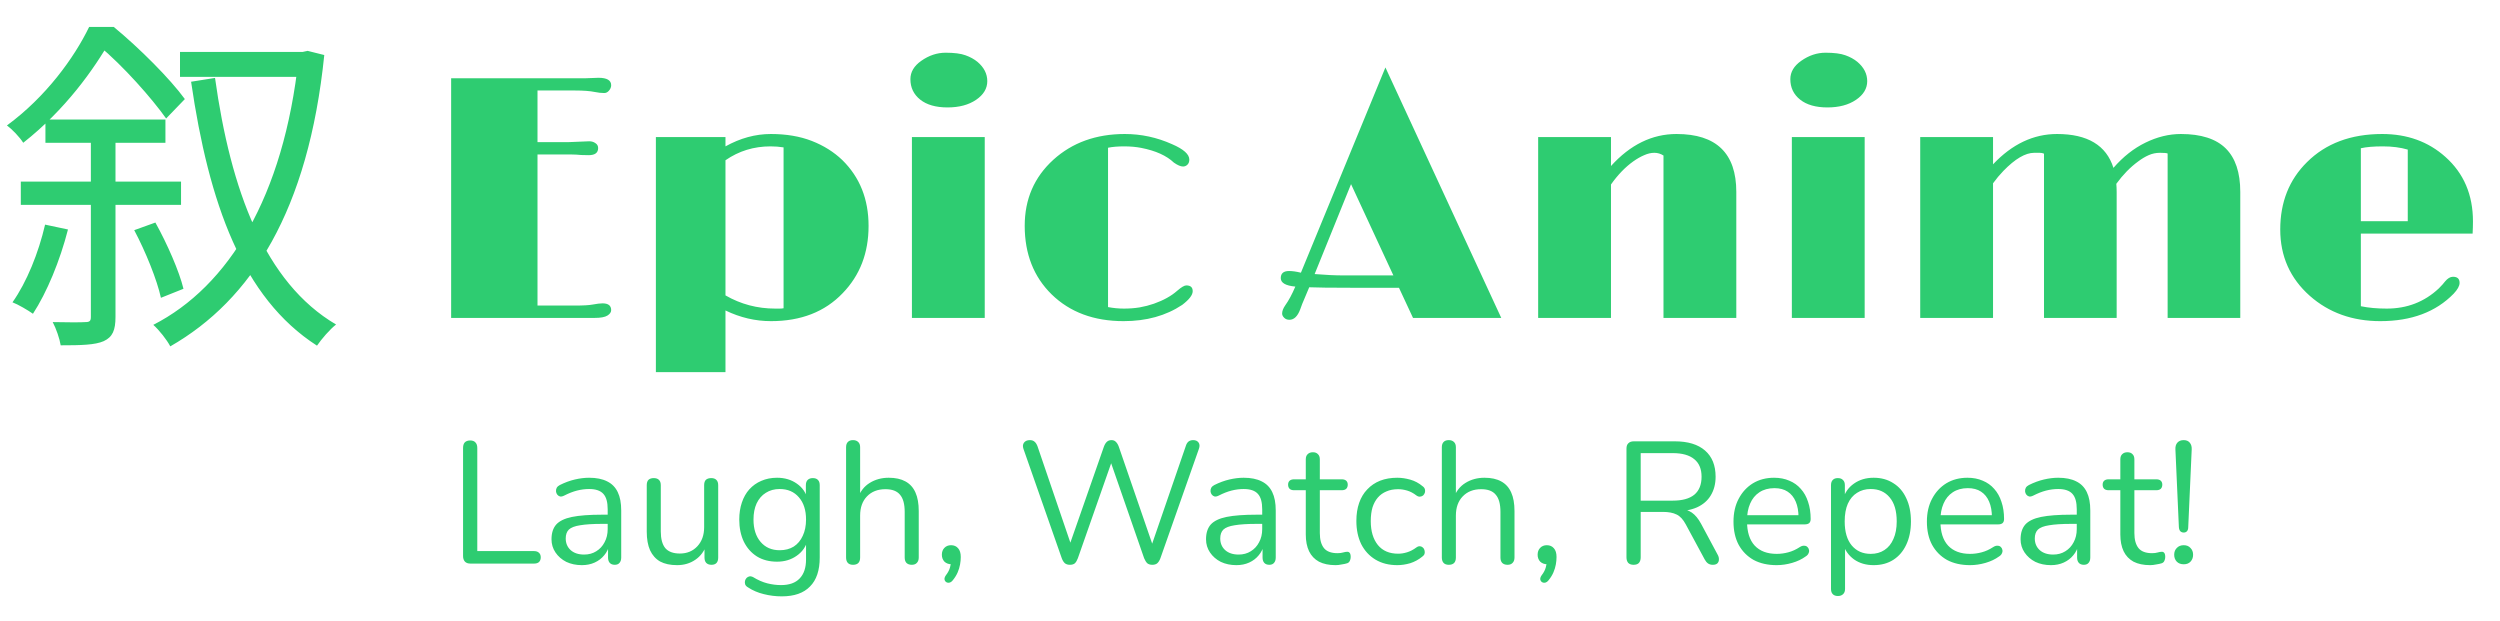 <svg width="173" height="43" viewBox="0 0 173 43" fill="none" xmlns="http://www.w3.org/2000/svg">
<path d="M32.548 39C32.388 39 32.264 38.956 32.176 38.868C32.088 38.772 32.044 38.644 32.044 38.484V30.996C32.044 30.828 32.084 30.7 32.164 30.612C32.252 30.524 32.376 30.48 32.536 30.48C32.696 30.48 32.816 30.524 32.896 30.612C32.984 30.7 33.028 30.828 33.028 30.996V38.136H36.964C37.108 38.136 37.22 38.176 37.3 38.256C37.38 38.328 37.42 38.432 37.42 38.568C37.42 38.704 37.38 38.812 37.3 38.892C37.22 38.964 37.108 39 36.964 39H32.548ZM40.264 39.108C39.864 39.108 39.504 39.032 39.184 38.88C38.872 38.72 38.624 38.504 38.44 38.232C38.256 37.96 38.164 37.656 38.164 37.32C38.164 36.888 38.272 36.548 38.488 36.3C38.712 36.052 39.076 35.876 39.58 35.772C40.092 35.668 40.788 35.616 41.668 35.616H42.208V36.252H41.68C41.032 36.252 40.52 36.284 40.144 36.348C39.776 36.404 39.516 36.504 39.364 36.648C39.22 36.792 39.148 36.996 39.148 37.26C39.148 37.588 39.26 37.856 39.484 38.064C39.716 38.272 40.028 38.376 40.42 38.376C40.74 38.376 41.02 38.3 41.26 38.148C41.508 37.996 41.7 37.788 41.836 37.524C41.98 37.26 42.052 36.956 42.052 36.612V35.244C42.052 34.748 41.952 34.392 41.752 34.176C41.552 33.952 41.224 33.84 40.768 33.84C40.488 33.84 40.208 33.876 39.928 33.948C39.648 34.02 39.352 34.136 39.04 34.296C38.928 34.352 38.832 34.372 38.752 34.356C38.672 34.332 38.608 34.288 38.56 34.224C38.512 34.16 38.484 34.088 38.476 34.008C38.468 33.92 38.484 33.836 38.524 33.756C38.572 33.676 38.644 33.612 38.74 33.564C39.092 33.388 39.44 33.26 39.784 33.18C40.128 33.1 40.456 33.06 40.768 33.06C41.272 33.06 41.688 33.144 42.016 33.312C42.344 33.472 42.588 33.72 42.748 34.056C42.908 34.384 42.988 34.808 42.988 35.328V38.58C42.988 38.74 42.948 38.864 42.868 38.952C42.796 39.04 42.688 39.084 42.544 39.084C42.392 39.084 42.276 39.04 42.196 38.952C42.116 38.864 42.076 38.74 42.076 38.58V37.644H42.184C42.12 37.948 41.996 38.208 41.812 38.424C41.636 38.64 41.416 38.808 41.152 38.928C40.888 39.048 40.592 39.108 40.264 39.108ZM46.855 39.108C46.383 39.108 45.991 39.024 45.679 38.856C45.375 38.68 45.143 38.42 44.983 38.076C44.831 37.732 44.755 37.304 44.755 36.792V33.576C44.755 33.408 44.795 33.284 44.875 33.204C44.963 33.124 45.083 33.084 45.235 33.084C45.395 33.084 45.515 33.124 45.595 33.204C45.683 33.284 45.727 33.408 45.727 33.576V36.78C45.727 37.292 45.831 37.676 46.039 37.932C46.255 38.18 46.591 38.304 47.047 38.304C47.543 38.304 47.947 38.136 48.259 37.8C48.571 37.464 48.727 37.024 48.727 36.48V33.576C48.727 33.408 48.767 33.284 48.847 33.204C48.935 33.124 49.059 33.084 49.219 33.084C49.371 33.084 49.487 33.124 49.567 33.204C49.655 33.284 49.699 33.408 49.699 33.576V38.58C49.699 38.916 49.543 39.084 49.231 39.084C49.079 39.084 48.959 39.04 48.871 38.952C48.791 38.864 48.751 38.74 48.751 38.58V37.488L48.907 37.656C48.747 38.128 48.483 38.488 48.115 38.736C47.755 38.984 47.335 39.108 46.855 39.108ZM54.097 41.268C53.673 41.268 53.258 41.216 52.849 41.112C52.45 41.016 52.086 40.86 51.758 40.644C51.661 40.588 51.597 40.52 51.566 40.44C51.541 40.36 51.538 40.28 51.553 40.2C51.569 40.128 51.605 40.06 51.661 39.996C51.718 39.94 51.782 39.904 51.853 39.888C51.934 39.872 52.014 39.884 52.093 39.924C52.446 40.14 52.782 40.288 53.102 40.368C53.422 40.448 53.737 40.488 54.05 40.488C54.617 40.488 55.045 40.336 55.334 40.032C55.63 39.728 55.778 39.288 55.778 38.712V37.356H55.898C55.778 37.82 55.522 38.188 55.13 38.46C54.745 38.732 54.294 38.868 53.773 38.868C53.237 38.868 52.773 38.748 52.382 38.508C51.989 38.26 51.685 37.916 51.469 37.476C51.261 37.036 51.157 36.528 51.157 35.952C51.157 35.52 51.218 35.128 51.337 34.776C51.458 34.416 51.63 34.112 51.853 33.864C52.086 33.608 52.361 33.412 52.681 33.276C53.01 33.132 53.373 33.06 53.773 33.06C54.301 33.06 54.758 33.196 55.142 33.468C55.526 33.732 55.773 34.092 55.886 34.548L55.766 34.692V33.576C55.766 33.416 55.806 33.296 55.886 33.216C55.974 33.128 56.093 33.084 56.245 33.084C56.406 33.084 56.526 33.128 56.605 33.216C56.685 33.296 56.725 33.416 56.725 33.576V38.58C56.725 39.468 56.502 40.136 56.053 40.584C55.614 41.04 54.962 41.268 54.097 41.268ZM53.953 38.076C54.33 38.076 54.654 37.992 54.925 37.824C55.197 37.648 55.406 37.4 55.55 37.08C55.702 36.76 55.778 36.384 55.778 35.952C55.778 35.304 55.614 34.792 55.285 34.416C54.958 34.032 54.514 33.84 53.953 33.84C53.586 33.84 53.266 33.928 52.993 34.104C52.721 34.272 52.51 34.516 52.358 34.836C52.214 35.148 52.142 35.52 52.142 35.952C52.142 36.6 52.306 37.116 52.633 37.5C52.962 37.884 53.401 38.076 53.953 38.076ZM59.029 39.084C58.869 39.084 58.749 39.04 58.669 38.952C58.589 38.864 58.549 38.74 58.549 38.58V30.948C58.549 30.788 58.589 30.668 58.669 30.588C58.749 30.5 58.869 30.456 59.029 30.456C59.181 30.456 59.301 30.5 59.389 30.588C59.477 30.668 59.521 30.788 59.521 30.948V34.464H59.365C59.533 34 59.805 33.652 60.181 33.42C60.565 33.18 61.005 33.06 61.501 33.06C61.965 33.06 62.349 33.144 62.653 33.312C62.965 33.48 63.197 33.736 63.349 34.08C63.501 34.416 63.577 34.844 63.577 35.364V38.58C63.577 38.74 63.533 38.864 63.445 38.952C63.365 39.04 63.249 39.084 63.097 39.084C62.937 39.084 62.813 39.04 62.725 38.952C62.645 38.864 62.605 38.74 62.605 38.58V35.424C62.605 34.88 62.497 34.484 62.281 34.236C62.073 33.98 61.737 33.852 61.273 33.852C60.737 33.852 60.309 34.02 59.989 34.356C59.677 34.684 59.521 35.124 59.521 35.676V38.58C59.521 38.916 59.357 39.084 59.029 39.084ZM65.945 40.14C65.865 40.244 65.781 40.304 65.693 40.32C65.605 40.336 65.529 40.32 65.465 40.272C65.401 40.224 65.365 40.156 65.357 40.068C65.357 39.98 65.397 39.884 65.477 39.78C65.605 39.612 65.693 39.44 65.741 39.264C65.789 39.096 65.813 38.94 65.813 38.796L65.861 39.048C65.653 39.048 65.485 38.988 65.357 38.868C65.237 38.74 65.177 38.58 65.177 38.388C65.177 38.196 65.233 38.04 65.345 37.92C65.465 37.792 65.621 37.728 65.813 37.728C66.021 37.728 66.185 37.8 66.305 37.944C66.425 38.08 66.485 38.28 66.485 38.544C66.485 38.712 66.469 38.884 66.437 39.06C66.405 39.244 66.349 39.428 66.269 39.612C66.189 39.796 66.081 39.972 65.945 40.14ZM74.037 39.084C73.893 39.084 73.777 39.048 73.689 38.976C73.601 38.896 73.529 38.78 73.473 38.628L70.821 31.056C70.765 30.888 70.777 30.748 70.857 30.636C70.945 30.516 71.081 30.456 71.265 30.456C71.401 30.456 71.509 30.492 71.589 30.564C71.669 30.628 71.737 30.732 71.793 30.876L74.277 38.16H73.857L76.389 30.912C76.445 30.76 76.513 30.648 76.593 30.576C76.673 30.496 76.781 30.456 76.917 30.456C77.045 30.456 77.145 30.496 77.217 30.576C77.297 30.648 77.365 30.76 77.421 30.912L79.917 38.16H79.545L82.053 30.876C82.093 30.74 82.153 30.636 82.233 30.564C82.321 30.492 82.433 30.456 82.569 30.456C82.737 30.456 82.861 30.512 82.941 30.624C83.021 30.736 83.029 30.88 82.965 31.056L80.301 38.628C80.245 38.78 80.173 38.896 80.085 38.976C80.005 39.048 79.889 39.084 79.737 39.084C79.593 39.084 79.477 39.048 79.389 38.976C79.309 38.896 79.237 38.78 79.173 38.628L76.761 31.68H77.025L74.589 38.628C74.533 38.78 74.465 38.896 74.385 38.976C74.305 39.048 74.189 39.084 74.037 39.084ZM85.557 39.108C85.157 39.108 84.797 39.032 84.477 38.88C84.165 38.72 83.917 38.504 83.733 38.232C83.549 37.96 83.457 37.656 83.457 37.32C83.457 36.888 83.565 36.548 83.781 36.3C84.005 36.052 84.369 35.876 84.873 35.772C85.385 35.668 86.081 35.616 86.961 35.616H87.501V36.252H86.973C86.325 36.252 85.813 36.284 85.437 36.348C85.069 36.404 84.809 36.504 84.657 36.648C84.513 36.792 84.441 36.996 84.441 37.26C84.441 37.588 84.553 37.856 84.777 38.064C85.009 38.272 85.321 38.376 85.713 38.376C86.033 38.376 86.313 38.3 86.553 38.148C86.801 37.996 86.993 37.788 87.129 37.524C87.273 37.26 87.345 36.956 87.345 36.612V35.244C87.345 34.748 87.245 34.392 87.045 34.176C86.845 33.952 86.517 33.84 86.061 33.84C85.781 33.84 85.501 33.876 85.221 33.948C84.941 34.02 84.645 34.136 84.333 34.296C84.221 34.352 84.125 34.372 84.045 34.356C83.965 34.332 83.901 34.288 83.853 34.224C83.805 34.16 83.777 34.088 83.769 34.008C83.761 33.92 83.777 33.836 83.817 33.756C83.865 33.676 83.937 33.612 84.033 33.564C84.385 33.388 84.733 33.26 85.077 33.18C85.421 33.1 85.749 33.06 86.061 33.06C86.565 33.06 86.981 33.144 87.309 33.312C87.637 33.472 87.881 33.72 88.041 34.056C88.201 34.384 88.281 34.808 88.281 35.328V38.58C88.281 38.74 88.241 38.864 88.161 38.952C88.089 39.04 87.981 39.084 87.837 39.084C87.685 39.084 87.569 39.04 87.489 38.952C87.409 38.864 87.369 38.74 87.369 38.58V37.644H87.477C87.413 37.948 87.289 38.208 87.105 38.424C86.929 38.64 86.709 38.808 86.445 38.928C86.181 39.048 85.885 39.108 85.557 39.108ZM92.424 39.108C91.968 39.108 91.584 39.028 91.272 38.868C90.968 38.7 90.74 38.46 90.588 38.148C90.436 37.828 90.36 37.44 90.36 36.984V33.924H89.556C89.42 33.924 89.316 33.892 89.244 33.828C89.172 33.756 89.136 33.66 89.136 33.54C89.136 33.42 89.172 33.328 89.244 33.264C89.316 33.2 89.42 33.168 89.556 33.168H90.36V31.788C90.36 31.628 90.404 31.508 90.492 31.428C90.58 31.34 90.7 31.296 90.852 31.296C91.004 31.296 91.12 31.34 91.2 31.428C91.288 31.508 91.332 31.628 91.332 31.788V33.168H92.844C92.98 33.168 93.084 33.2 93.156 33.264C93.228 33.328 93.264 33.42 93.264 33.54C93.264 33.66 93.228 33.756 93.156 33.828C93.084 33.892 92.98 33.924 92.844 33.924H91.332V36.888C91.332 37.344 91.428 37.692 91.62 37.932C91.812 38.164 92.124 38.28 92.556 38.28C92.708 38.28 92.836 38.264 92.94 38.232C93.052 38.2 93.144 38.184 93.216 38.184C93.288 38.176 93.348 38.2 93.396 38.256C93.444 38.312 93.468 38.408 93.468 38.544C93.468 38.64 93.448 38.728 93.408 38.808C93.376 38.888 93.316 38.944 93.228 38.976C93.132 39.008 93.004 39.036 92.844 39.06C92.692 39.092 92.552 39.108 92.424 39.108ZM96.693 39.108C96.109 39.108 95.605 38.98 95.181 38.724C94.757 38.468 94.429 38.112 94.197 37.656C93.973 37.192 93.861 36.656 93.861 36.048C93.861 35.584 93.925 35.168 94.053 34.8C94.181 34.432 94.369 34.12 94.617 33.864C94.865 33.6 95.161 33.4 95.505 33.264C95.857 33.128 96.253 33.06 96.693 33.06C96.981 33.06 97.281 33.104 97.593 33.192C97.905 33.28 98.189 33.432 98.445 33.648C98.525 33.704 98.577 33.772 98.601 33.852C98.625 33.932 98.625 34.012 98.601 34.092C98.577 34.164 98.537 34.228 98.481 34.284C98.425 34.332 98.353 34.36 98.265 34.368C98.185 34.376 98.101 34.348 98.013 34.284C97.805 34.124 97.593 34.012 97.377 33.948C97.161 33.884 96.953 33.852 96.753 33.852C96.441 33.852 96.169 33.904 95.937 34.008C95.705 34.104 95.509 34.244 95.349 34.428C95.189 34.612 95.065 34.84 94.977 35.112C94.897 35.384 94.857 35.7 94.857 36.06C94.857 36.756 95.021 37.308 95.349 37.716C95.677 38.116 96.145 38.316 96.753 38.316C96.953 38.316 97.157 38.284 97.365 38.22C97.581 38.156 97.797 38.044 98.013 37.884C98.101 37.82 98.185 37.792 98.265 37.8C98.345 37.808 98.413 37.84 98.469 37.896C98.525 37.944 98.561 38.008 98.577 38.088C98.601 38.168 98.601 38.248 98.577 38.328C98.553 38.4 98.501 38.464 98.421 38.52C98.165 38.728 97.885 38.88 97.581 38.976C97.277 39.064 96.981 39.108 96.693 39.108ZM100.255 39.084C100.095 39.084 99.975 39.04 99.895 38.952C99.815 38.864 99.775 38.74 99.775 38.58V30.948C99.775 30.788 99.815 30.668 99.895 30.588C99.975 30.5 100.095 30.456 100.255 30.456C100.407 30.456 100.527 30.5 100.615 30.588C100.703 30.668 100.747 30.788 100.747 30.948V34.464H100.591C100.759 34 101.031 33.652 101.407 33.42C101.791 33.18 102.231 33.06 102.727 33.06C103.191 33.06 103.575 33.144 103.879 33.312C104.191 33.48 104.423 33.736 104.575 34.08C104.727 34.416 104.803 34.844 104.803 35.364V38.58C104.803 38.74 104.759 38.864 104.671 38.952C104.591 39.04 104.475 39.084 104.323 39.084C104.163 39.084 104.039 39.04 103.951 38.952C103.871 38.864 103.831 38.74 103.831 38.58V35.424C103.831 34.88 103.723 34.484 103.507 34.236C103.299 33.98 102.963 33.852 102.499 33.852C101.963 33.852 101.535 34.02 101.215 34.356C100.903 34.684 100.747 35.124 100.747 35.676V38.58C100.747 38.916 100.583 39.084 100.255 39.084ZM107.172 40.14C107.092 40.244 107.008 40.304 106.92 40.32C106.832 40.336 106.756 40.32 106.692 40.272C106.628 40.224 106.592 40.156 106.584 40.068C106.584 39.98 106.624 39.884 106.704 39.78C106.832 39.612 106.92 39.44 106.968 39.264C107.016 39.096 107.04 38.94 107.04 38.796L107.088 39.048C106.88 39.048 106.712 38.988 106.584 38.868C106.464 38.74 106.404 38.58 106.404 38.388C106.404 38.196 106.46 38.04 106.572 37.92C106.692 37.792 106.848 37.728 107.04 37.728C107.248 37.728 107.412 37.8 107.532 37.944C107.652 38.08 107.712 38.28 107.712 38.544C107.712 38.712 107.696 38.884 107.664 39.06C107.632 39.244 107.576 39.428 107.496 39.612C107.416 39.796 107.308 39.972 107.172 40.14ZM113.044 39.084C112.884 39.084 112.76 39.04 112.672 38.952C112.592 38.856 112.552 38.728 112.552 38.568V31.044C112.552 30.876 112.596 30.752 112.684 30.672C112.772 30.584 112.896 30.54 113.056 30.54H115.9C116.804 30.54 117.5 30.752 117.988 31.176C118.476 31.6 118.72 32.204 118.72 32.988C118.72 33.484 118.608 33.916 118.384 34.284C118.168 34.644 117.848 34.92 117.424 35.112C117 35.296 116.492 35.388 115.9 35.388L116.02 35.232H116.26C116.572 35.232 116.844 35.312 117.076 35.472C117.308 35.632 117.52 35.888 117.712 36.24L118.864 38.388C118.928 38.5 118.956 38.612 118.948 38.724C118.948 38.828 118.912 38.916 118.84 38.988C118.768 39.052 118.664 39.084 118.528 39.084C118.392 39.084 118.28 39.052 118.192 38.988C118.104 38.924 118.028 38.832 117.964 38.712L116.656 36.288C116.472 35.944 116.26 35.716 116.02 35.604C115.78 35.484 115.464 35.424 115.072 35.424H113.536V38.568C113.536 38.728 113.496 38.856 113.416 38.952C113.336 39.04 113.212 39.084 113.044 39.084ZM113.536 34.644H115.756C116.412 34.644 116.908 34.508 117.244 34.236C117.58 33.956 117.748 33.54 117.748 32.988C117.748 32.452 117.58 32.048 117.244 31.776C116.908 31.496 116.412 31.356 115.756 31.356H113.536V34.644ZM122.946 39.108C122.33 39.108 121.798 38.988 121.35 38.748C120.91 38.5 120.566 38.152 120.318 37.704C120.078 37.256 119.958 36.72 119.958 36.096C119.958 35.488 120.078 34.96 120.318 34.512C120.558 34.056 120.886 33.7 121.302 33.444C121.726 33.188 122.214 33.06 122.766 33.06C123.158 33.06 123.51 33.128 123.822 33.264C124.134 33.392 124.398 33.58 124.614 33.828C124.838 34.076 125.006 34.376 125.118 34.728C125.238 35.08 125.298 35.476 125.298 35.916C125.298 36.044 125.262 36.14 125.19 36.204C125.118 36.26 125.014 36.288 124.878 36.288H120.702V35.652H124.65L124.458 35.808C124.458 35.376 124.394 35.012 124.266 34.716C124.138 34.412 123.95 34.18 123.702 34.02C123.462 33.86 123.158 33.78 122.79 33.78C122.382 33.78 122.034 33.876 121.746 34.068C121.466 34.252 121.254 34.512 121.11 34.848C120.966 35.176 120.894 35.56 120.894 36V36.072C120.894 36.808 121.07 37.368 121.422 37.752C121.782 38.136 122.29 38.328 122.946 38.328C123.218 38.328 123.486 38.292 123.75 38.22C124.022 38.148 124.286 38.028 124.542 37.86C124.654 37.788 124.754 37.756 124.842 37.764C124.938 37.764 125.014 37.792 125.07 37.848C125.126 37.896 125.162 37.96 125.178 38.04C125.202 38.112 125.194 38.192 125.154 38.28C125.122 38.368 125.054 38.444 124.95 38.508C124.686 38.7 124.374 38.848 124.014 38.952C123.654 39.056 123.298 39.108 122.946 39.108ZM127.185 41.244C127.025 41.244 126.905 41.2 126.825 41.112C126.745 41.032 126.705 40.912 126.705 40.752V33.576C126.705 33.416 126.745 33.296 126.825 33.216C126.905 33.128 127.021 33.084 127.173 33.084C127.333 33.084 127.453 33.128 127.533 33.216C127.621 33.296 127.665 33.416 127.665 33.576V34.716L127.533 34.548C127.661 34.092 127.913 33.732 128.289 33.468C128.673 33.196 129.129 33.06 129.657 33.06C130.177 33.06 130.629 33.184 131.013 33.432C131.405 33.672 131.705 34.02 131.913 34.476C132.129 34.924 132.237 35.46 132.237 36.084C132.237 36.7 132.129 37.236 131.913 37.692C131.705 38.14 131.409 38.488 131.025 38.736C130.641 38.984 130.185 39.108 129.657 39.108C129.129 39.108 128.677 38.976 128.301 38.712C127.925 38.44 127.669 38.08 127.533 37.632H127.677V40.752C127.677 40.912 127.633 41.032 127.545 41.112C127.457 41.2 127.337 41.244 127.185 41.244ZM129.453 38.328C129.821 38.328 130.137 38.24 130.401 38.064C130.673 37.888 130.881 37.632 131.025 37.296C131.177 36.96 131.253 36.556 131.253 36.084C131.253 35.356 131.089 34.8 130.761 34.416C130.441 34.032 130.005 33.84 129.453 33.84C129.093 33.84 128.777 33.928 128.505 34.104C128.233 34.272 128.021 34.524 127.869 34.86C127.725 35.188 127.653 35.596 127.653 36.084C127.653 36.804 127.817 37.36 128.145 37.752C128.473 38.136 128.909 38.328 129.453 38.328ZM136.329 39.108C135.713 39.108 135.181 38.988 134.733 38.748C134.293 38.5 133.949 38.152 133.701 37.704C133.461 37.256 133.341 36.72 133.341 36.096C133.341 35.488 133.461 34.96 133.701 34.512C133.941 34.056 134.269 33.7 134.685 33.444C135.109 33.188 135.597 33.06 136.149 33.06C136.541 33.06 136.893 33.128 137.205 33.264C137.517 33.392 137.781 33.58 137.997 33.828C138.221 34.076 138.389 34.376 138.501 34.728C138.621 35.08 138.681 35.476 138.681 35.916C138.681 36.044 138.645 36.14 138.573 36.204C138.501 36.26 138.397 36.288 138.261 36.288H134.085V35.652H138.033L137.841 35.808C137.841 35.376 137.777 35.012 137.649 34.716C137.521 34.412 137.333 34.18 137.085 34.02C136.845 33.86 136.541 33.78 136.173 33.78C135.765 33.78 135.417 33.876 135.129 34.068C134.849 34.252 134.637 34.512 134.493 34.848C134.349 35.176 134.277 35.56 134.277 36V36.072C134.277 36.808 134.453 37.368 134.805 37.752C135.165 38.136 135.673 38.328 136.329 38.328C136.601 38.328 136.869 38.292 137.133 38.22C137.405 38.148 137.669 38.028 137.925 37.86C138.037 37.788 138.137 37.756 138.225 37.764C138.321 37.764 138.397 37.792 138.453 37.848C138.509 37.896 138.545 37.96 138.561 38.04C138.585 38.112 138.577 38.192 138.537 38.28C138.505 38.368 138.437 38.444 138.333 38.508C138.069 38.7 137.757 38.848 137.397 38.952C137.037 39.056 136.681 39.108 136.329 39.108ZM141.924 39.108C141.524 39.108 141.164 39.032 140.844 38.88C140.532 38.72 140.284 38.504 140.1 38.232C139.916 37.96 139.824 37.656 139.824 37.32C139.824 36.888 139.932 36.548 140.148 36.3C140.372 36.052 140.736 35.876 141.24 35.772C141.752 35.668 142.448 35.616 143.328 35.616H143.868V36.252H143.34C142.692 36.252 142.18 36.284 141.804 36.348C141.436 36.404 141.176 36.504 141.024 36.648C140.88 36.792 140.808 36.996 140.808 37.26C140.808 37.588 140.92 37.856 141.144 38.064C141.376 38.272 141.688 38.376 142.08 38.376C142.4 38.376 142.68 38.3 142.92 38.148C143.168 37.996 143.36 37.788 143.496 37.524C143.64 37.26 143.712 36.956 143.712 36.612V35.244C143.712 34.748 143.612 34.392 143.412 34.176C143.212 33.952 142.884 33.84 142.428 33.84C142.148 33.84 141.868 33.876 141.588 33.948C141.308 34.02 141.012 34.136 140.7 34.296C140.588 34.352 140.492 34.372 140.412 34.356C140.332 34.332 140.268 34.288 140.22 34.224C140.172 34.16 140.144 34.088 140.136 34.008C140.128 33.92 140.144 33.836 140.184 33.756C140.232 33.676 140.304 33.612 140.4 33.564C140.752 33.388 141.1 33.26 141.444 33.18C141.788 33.1 142.116 33.06 142.428 33.06C142.932 33.06 143.348 33.144 143.676 33.312C144.004 33.472 144.248 33.72 144.408 34.056C144.568 34.384 144.648 34.808 144.648 35.328V38.58C144.648 38.74 144.608 38.864 144.528 38.952C144.456 39.04 144.348 39.084 144.204 39.084C144.052 39.084 143.936 39.04 143.856 38.952C143.776 38.864 143.736 38.74 143.736 38.58V37.644H143.844C143.78 37.948 143.656 38.208 143.472 38.424C143.296 38.64 143.076 38.808 142.812 38.928C142.548 39.048 142.252 39.108 141.924 39.108ZM148.791 39.108C148.335 39.108 147.951 39.028 147.639 38.868C147.335 38.7 147.107 38.46 146.955 38.148C146.803 37.828 146.727 37.44 146.727 36.984V33.924H145.923C145.787 33.924 145.683 33.892 145.611 33.828C145.539 33.756 145.503 33.66 145.503 33.54C145.503 33.42 145.539 33.328 145.611 33.264C145.683 33.2 145.787 33.168 145.923 33.168H146.727V31.788C146.727 31.628 146.771 31.508 146.859 31.428C146.947 31.34 147.067 31.296 147.219 31.296C147.371 31.296 147.487 31.34 147.567 31.428C147.655 31.508 147.699 31.628 147.699 31.788V33.168H149.211C149.347 33.168 149.451 33.2 149.523 33.264C149.595 33.328 149.631 33.42 149.631 33.54C149.631 33.66 149.595 33.756 149.523 33.828C149.451 33.892 149.347 33.924 149.211 33.924H147.699V36.888C147.699 37.344 147.795 37.692 147.987 37.932C148.179 38.164 148.491 38.28 148.923 38.28C149.075 38.28 149.203 38.264 149.307 38.232C149.419 38.2 149.511 38.184 149.583 38.184C149.655 38.176 149.715 38.2 149.763 38.256C149.811 38.312 149.835 38.408 149.835 38.544C149.835 38.64 149.815 38.728 149.775 38.808C149.743 38.888 149.683 38.944 149.595 38.976C149.499 39.008 149.371 39.036 149.211 39.06C149.059 39.092 148.919 39.108 148.791 39.108ZM151.114 36.852C151.018 36.852 150.938 36.82 150.874 36.756C150.818 36.692 150.786 36.596 150.778 36.468L150.538 31.092C150.53 30.9 150.574 30.748 150.67 30.636C150.774 30.516 150.922 30.456 151.114 30.456C151.298 30.456 151.438 30.516 151.534 30.636C151.63 30.748 151.674 30.9 151.666 31.092L151.426 36.468C151.426 36.596 151.398 36.692 151.342 36.756C151.286 36.82 151.21 36.852 151.114 36.852ZM151.114 39.048C150.914 39.048 150.754 38.988 150.634 38.868C150.514 38.74 150.454 38.58 150.454 38.388C150.454 38.196 150.514 38.04 150.634 37.92C150.754 37.792 150.914 37.728 151.114 37.728C151.314 37.728 151.47 37.792 151.582 37.92C151.702 38.04 151.762 38.196 151.762 38.388C151.762 38.58 151.702 38.74 151.582 38.868C151.47 38.988 151.314 39.048 151.114 39.048Z" fill="#2ECC71"/>
<path d="M12.456 3.592H21.192V5.32H12.456V3.592ZM20.664 3.592H20.952L21.288 3.52L22.44 3.808C21.336 14.584 17.4 20.752 11.784 23.968C11.544 23.512 11.016 22.84 10.608 22.48C15.816 19.816 19.632 13.624 20.664 4.024V3.592ZM14.88 5.392C15.96 13.144 18.312 19.552 23.256 22.456C22.824 22.792 22.248 23.464 21.936 23.92C16.776 20.608 14.448 14.056 13.224 5.656L14.88 5.392ZM9.288 15.928L10.752 15.4C11.568 16.864 12.408 18.784 12.696 19.984L11.136 20.608C10.872 19.384 10.08 17.416 9.288 15.928ZM6.288 9.016H7.992V21.928C7.992 22.84 7.8 23.32 7.176 23.608C6.576 23.872 5.616 23.896 4.2 23.896C4.128 23.44 3.888 22.744 3.648 22.288C4.68 22.312 5.616 22.312 5.928 22.288C6.216 22.288 6.288 22.192 6.288 21.928V9.016ZM3.144 8.272H11.448V9.88H3.144V8.272ZM1.44 12.568H12.528V14.176H1.44V12.568ZM3.12 15.544L4.704 15.88C4.152 18.04 3.24 20.248 2.28 21.712C1.944 21.472 1.248 21.064 0.864 20.92C1.848 19.528 2.664 17.512 3.12 15.544ZM6.168 1.864H7.128V2.248H7.68V2.728C6.504 4.792 4.536 7.576 1.608 9.88C1.368 9.496 0.84 8.944 0.48 8.68C3.168 6.712 5.136 4 6.168 1.864ZM6.48 1.864H7.872C9.648 3.328 11.76 5.44 12.792 6.856L11.496 8.2C10.512 6.808 8.52 4.552 6.84 3.16H6.48V1.864ZM41.695 20.992C42.094 20.992 42.293 21.148 42.293 21.461C42.293 21.602 42.207 21.727 42.035 21.836C41.863 21.945 41.566 22 41.145 22H31.219V5.418C34.297 5.418 37.375 5.418 40.453 5.418L41.414 5.383C42 5.383 42.293 5.555 42.293 5.898C42.293 6.031 42.242 6.156 42.141 6.273C42.047 6.383 41.938 6.438 41.812 6.438C41.609 6.438 41.395 6.414 41.168 6.367C40.832 6.297 40.371 6.262 39.785 6.262H37.195V9.836H39.328C39.328 9.836 39.809 9.816 40.77 9.777C40.941 9.777 41.086 9.82 41.203 9.906C41.328 9.984 41.391 10.098 41.391 10.246C41.391 10.574 41.172 10.738 40.734 10.738L40.23 10.727C39.973 10.703 39.758 10.691 39.586 10.691H37.195V21.145H39.785C40.363 21.145 40.773 21.121 41.016 21.074C41.305 21.02 41.531 20.992 41.695 20.992ZM53.355 22.223C52.27 22.223 51.219 21.977 50.203 21.484V25.75H45.387V9.484H50.203V10.129C51.227 9.559 52.273 9.273 53.344 9.273C54.414 9.273 55.359 9.434 56.18 9.754C57 10.074 57.703 10.516 58.289 11.078C59.5 12.266 60.105 13.785 60.105 15.637C60.105 17.504 59.508 19.055 58.312 20.289C57.078 21.578 55.426 22.223 53.355 22.223ZM53.32 10.129C52.164 10.129 51.125 10.449 50.203 11.09V20.441C51.258 21.051 52.406 21.355 53.648 21.355H53.953C54.047 21.355 54.137 21.348 54.223 21.332V10.199C53.926 10.152 53.625 10.129 53.32 10.129ZM65.566 7.434C64.762 7.434 64.133 7.254 63.68 6.895C63.227 6.535 63 6.062 63 5.477C63 4.984 63.25 4.562 63.75 4.211C64.281 3.836 64.844 3.648 65.438 3.648C66.031 3.648 66.488 3.707 66.809 3.824C67.137 3.941 67.414 4.094 67.641 4.281C68.094 4.664 68.32 5.109 68.32 5.617C68.32 6.125 68.062 6.555 67.547 6.906C67.031 7.258 66.371 7.434 65.566 7.434ZM63.105 9.484H68.144V22H63.105V9.484ZM76.676 21.25C77.043 21.32 77.41 21.355 77.777 21.355C78.152 21.355 78.512 21.328 78.856 21.273C79.207 21.211 79.539 21.125 79.852 21.016C80.516 20.781 81.051 20.484 81.457 20.125C81.746 19.875 81.957 19.75 82.09 19.75C82.387 19.75 82.535 19.883 82.535 20.148C82.535 20.414 82.293 20.73 81.809 21.098C80.684 21.848 79.332 22.223 77.754 22.223C75.699 22.223 74.039 21.605 72.773 20.371C71.531 19.152 70.91 17.57 70.91 15.625C70.91 13.781 71.57 12.258 72.891 11.055C74.203 9.867 75.852 9.273 77.836 9.273C78.969 9.273 80.059 9.508 81.106 9.977C81.902 10.32 82.301 10.676 82.301 11.043C82.301 11.199 82.254 11.32 82.16 11.406C82.074 11.484 81.977 11.523 81.867 11.523C81.703 11.523 81.492 11.434 81.234 11.254C80.727 10.77 79.973 10.43 78.973 10.234C78.613 10.164 78.219 10.129 77.789 10.129C77.359 10.129 76.988 10.16 76.676 10.223V21.25ZM93.527 19.914C92.098 19.914 91.121 19.902 90.598 19.879L90.258 20.688C90.156 20.914 90.062 21.152 89.977 21.402C89.797 21.887 89.547 22.129 89.227 22.129C89.078 22.129 88.957 22.082 88.863 21.988C88.769 21.895 88.723 21.797 88.723 21.695C88.723 21.523 88.797 21.332 88.945 21.121C89.18 20.793 89.41 20.363 89.637 19.832C88.965 19.77 88.629 19.574 88.629 19.246C88.629 18.918 88.82 18.754 89.203 18.754C89.438 18.754 89.711 18.793 90.023 18.871L95.871 4.668L103.887 22H97.781L96.809 19.914H93.527ZM90.973 18.965C91.723 19.027 92.394 19.059 92.988 19.059H96.422L93.492 12.742L90.973 18.965ZM115.113 10.762C114.918 10.637 114.707 10.574 114.48 10.574C114.254 10.574 114.02 10.629 113.777 10.738C113.535 10.84 113.281 10.984 113.016 11.172C112.461 11.57 111.949 12.102 111.48 12.766V22H106.441V9.484H111.48V11.488C112.816 10.012 114.328 9.273 116.016 9.273C118.773 9.273 120.152 10.609 120.152 13.281V22H115.113V10.762ZM126.457 7.434C125.652 7.434 125.023 7.254 124.57 6.895C124.117 6.535 123.891 6.062 123.891 5.477C123.891 4.984 124.141 4.562 124.641 4.211C125.172 3.836 125.734 3.648 126.328 3.648C126.922 3.648 127.379 3.707 127.699 3.824C128.027 3.941 128.305 4.094 128.531 4.281C128.984 4.664 129.211 5.109 129.211 5.617C129.211 6.125 128.953 6.555 128.438 6.906C127.922 7.258 127.262 7.434 126.457 7.434ZM123.996 9.484H129.035V22H123.996V9.484ZM146.449 12.719C146.465 12.906 146.473 13.094 146.473 13.281V22H141.445V10.633C141.359 10.594 141.258 10.574 141.141 10.574H140.766C140.156 10.574 139.445 10.992 138.633 11.828C138.383 12.086 138.145 12.371 137.918 12.684V22H132.879V9.484H137.918V11.371C139.238 9.973 140.715 9.273 142.348 9.273C144.457 9.273 145.758 10.055 146.25 11.617C146.922 10.844 147.66 10.262 148.465 9.871C149.277 9.473 150.094 9.273 150.914 9.273C152.312 9.273 153.348 9.605 154.02 10.27C154.691 10.934 155.027 11.938 155.027 13.281V22H150V10.621C149.93 10.59 149.754 10.574 149.473 10.574C149.191 10.574 148.93 10.629 148.688 10.738C148.453 10.84 148.211 10.984 147.961 11.172C147.414 11.57 146.91 12.086 146.449 12.719ZM169.746 19.152C170.051 19.152 170.203 19.293 170.203 19.574C170.203 19.785 170.066 20.035 169.793 20.324C168.559 21.59 166.867 22.223 164.719 22.223C162.789 22.223 161.164 21.641 159.844 20.477C158.477 19.266 157.793 17.734 157.793 15.883C157.793 13.992 158.41 12.438 159.645 11.219C160.949 9.922 162.684 9.273 164.848 9.273C166.582 9.273 168.039 9.801 169.219 10.855C170.492 11.988 171.129 13.477 171.129 15.32C171.129 15.586 171.121 15.867 171.105 16.164H163.371V21.191C163.902 21.301 164.5 21.355 165.164 21.355C166.57 21.355 167.77 20.891 168.762 19.961C168.965 19.758 169.109 19.598 169.195 19.48C169.375 19.262 169.559 19.152 169.746 19.152ZM166.617 10.352C166.109 10.203 165.535 10.129 164.895 10.129C164.254 10.129 163.746 10.172 163.371 10.258V15.309H166.617V10.352Z" fill="#2ECC71"/>
</svg>

